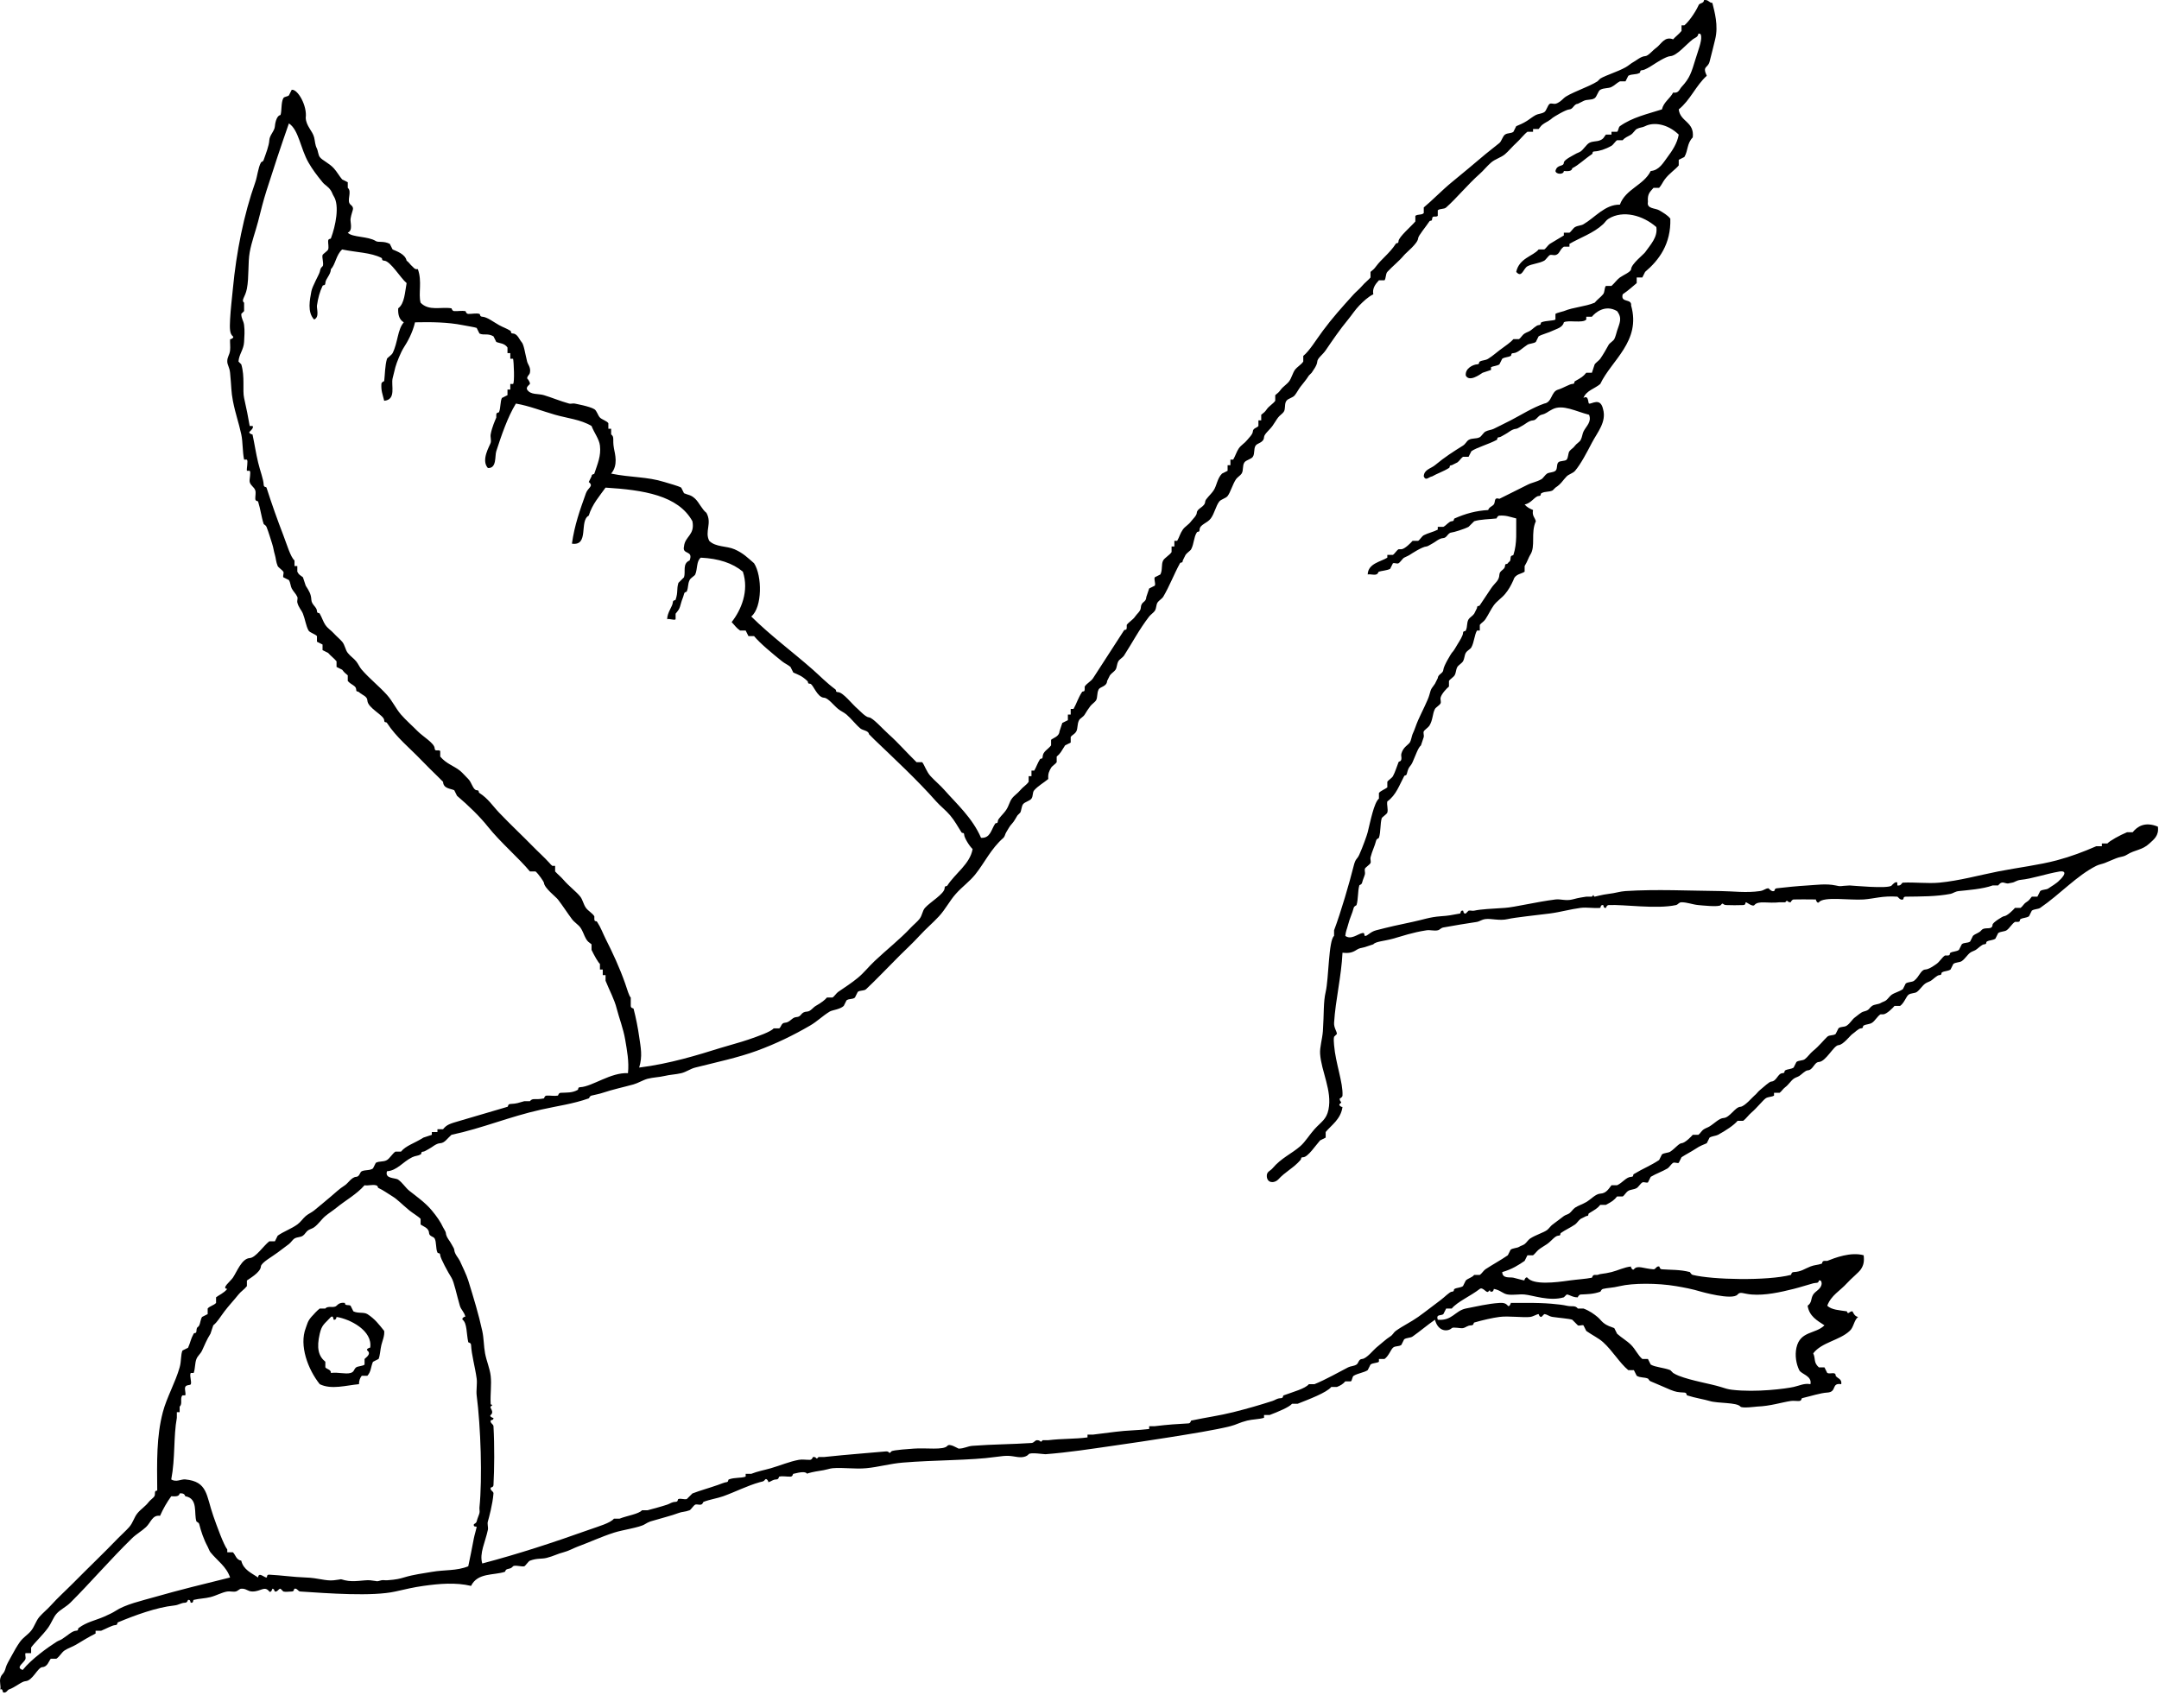<?xml version="1.0" encoding="UTF-8"?>
<svg width="134px" height="106px" viewBox="0 0 134 106" version="1.1" xmlns="http://www.w3.org/2000/svg" xmlns:xlink="http://www.w3.org/1999/xlink">
    <!-- Generator: Sketch 50.2 (55047) - http://www.bohemiancoding.com/sketch -->
    <title>Artboard</title>
    <desc>Created with Sketch.</desc>
    <defs></defs>
    <g id="Artboard" stroke="none" stroke-width="1" fill="none" fill-rule="evenodd">
        <path d="M11.15,92.703 C11.12,92.904 10.875,92.891 10.629,92.876 C10.36,93.246 10.128,93.651 9.932,94.093 C9.457,94.019 9.364,94.507 9.063,94.79 C8.791,95.045 8.46,95.224 8.194,95.485 C6.861,96.785 5.575,98.284 4.367,99.484 C4.094,99.755 3.727,99.915 3.498,100.181 C3.309,100.399 3.191,100.755 2.976,101.05 C2.632,101.521 2.157,101.953 1.932,102.267 L1.932,102.615 L1.585,102.615 C1.538,102.695 1.607,102.871 1.585,102.963 C1.522,103.216 0.917,103.503 1.41,103.658 C1.946,102.991 2.946,102.272 3.498,101.92 C3.621,101.841 3.731,101.817 3.845,101.745 C4.152,101.556 4.47,101.237 4.715,101.224 C4.917,101.213 4.791,101.123 4.888,101.05 C5.386,100.679 5.904,100.592 6.454,100.354 C6.744,100.229 7.02,100.092 7.15,100.006 C7.776,99.588 8.786,99.366 9.584,99.137 C11.058,98.713 12.695,98.31 14.28,97.92 C14.053,97.238 13.488,96.881 13.063,96.355 C12.989,96.263 12.942,96.102 12.889,96.006 C12.641,95.553 12.472,95.035 12.367,94.615 C12.335,94.485 12.207,94.481 12.193,94.441 C12.021,93.957 12.321,93.01 11.498,92.876 C11.459,92.74 11.352,92.674 11.15,92.703 Z M112.54,79.659 C112.155,79.763 111.745,79.901 111.323,80.006 C110.503,80.212 109.557,80.422 108.715,80.354 C108.204,80.314 108.011,80.15 107.845,80.354 C107.528,80.741 105.503,80.156 105.584,80.18 C105.011,80.007 104.519,79.918 104.019,79.833 C102.866,79.637 101.339,79.641 100.539,79.833 C100.048,79.951 99.792,79.933 99.496,80.006 C99.367,80.039 99.362,80.166 99.323,80.18 C98.88,80.337 98.52,80.333 98.105,80.354 C97.995,80.36 97.913,80.53 97.93,80.528 C97.628,80.549 97.382,80.344 97.236,80.354 L97.061,80.528 C96.183,80.794 95.128,80.399 94.627,80.354 C94.277,80.323 93.931,80.403 93.584,80.354 C93.267,80.31 93.141,80.083 92.714,80.006 C92.72,80.008 92.693,80.211 92.541,80.18 C92.393,80.151 92.568,79.98 92.366,80.18 C92.259,80.287 92.037,79.869 91.845,80.006 C91.268,80.454 90.45,80.803 90.105,81.224 L89.758,81.224 L89.583,81.571 C89.455,81.686 89.108,81.551 89.236,81.92 C90.129,82.001 90.304,81.365 90.975,81.224 C91.643,81.099 92.32,80.925 93.062,80.877 C93.332,80.858 93.47,80.909 93.584,81.05 C93.672,81.161 93.802,80.875 93.758,80.877 C94.08,80.87 94.493,80.88 94.801,80.877 C95.867,80.863 96.855,80.961 97.236,81.05 C97.577,81.13 97.751,81.003 97.93,81.224 L98.279,81.224 C98.672,81.372 98.944,81.577 99.148,81.746 C99.285,81.857 99.374,81.991 99.496,82.094 C99.778,82.326 99.958,82.336 100.192,82.441 L100.366,82.789 C100.655,83.049 100.971,83.22 101.236,83.484 C101.514,83.764 101.661,84.131 101.932,84.355 L102.28,84.355 L102.453,84.702 C102.735,84.87 103.283,84.893 103.67,85.05 L103.844,85.224 C103.95,85.292 104.088,85.357 104.192,85.398 C104.992,85.711 106.141,85.889 106.801,86.093 C107.078,86.179 107.219,86.234 107.497,86.267 C109.005,86.447 110.864,86.195 111.323,86.093 C111.691,86.011 111.98,85.848 112.366,85.92 C112.478,85.399 111.794,85.301 111.671,85.05 C111.48,84.662 111.393,84.133 111.497,83.659 C111.73,82.601 112.683,82.821 113.236,82.267 C112.782,81.967 112.291,81.704 112.192,81.05 C112.48,80.839 112.367,80.632 112.54,80.354 C112.672,80.142 113.062,80.004 113.062,79.659 C113.052,79.553 113.035,79.454 112.889,79.484 C112.866,79.682 112.72,79.609 112.54,79.659 Z M29.411,95.485 C29.443,95.309 29.589,94.813 29.585,94.79 C29.57,94.717 29.367,94.824 29.411,94.615 C29.415,94.595 29.554,94.562 29.585,94.441 C29.64,94.217 29.72,94.073 29.758,93.92 C29.785,93.813 29.747,93.681 29.758,93.572 C29.943,91.763 29.837,88.569 29.585,86.615 C29.546,86.32 29.628,85.883 29.585,85.572 C29.482,84.828 29.269,84.115 29.237,83.484 C29.228,83.335 29.07,83.343 29.063,83.312 C28.944,82.777 28.996,82.144 28.715,81.92 C28.621,81.845 28.871,81.676 28.888,81.746 C28.804,81.409 28.621,81.321 28.541,81.05 C28.345,80.39 28.187,79.575 28.02,79.311 C27.807,78.979 27.333,78.101 27.323,77.919 C27.313,77.73 27.188,77.829 27.15,77.745 C27.039,77.509 27.096,77.096 26.976,76.876 C26.903,76.746 26.639,76.753 26.628,76.528 C26.611,76.209 26.25,76.124 26.105,76.007 L26.105,75.659 C25.985,75.521 25.607,75.298 25.411,75.137 C24.938,74.748 24.675,74.457 24.367,74.268 C24.011,74.049 23.791,73.882 23.497,73.746 C23.408,73.704 23.501,73.616 23.324,73.572 C23.105,73.517 22.848,73.614 22.627,73.572 C22.114,74.151 21.48,74.482 20.888,74.963 C20.673,75.14 20.413,75.301 20.193,75.485 C19.941,75.696 19.782,75.972 19.497,76.181 C19.389,76.259 19.256,76.289 19.149,76.354 C18.983,76.457 18.935,76.612 18.802,76.702 C18.631,76.817 18.48,76.769 18.279,76.876 C18.187,76.926 18.031,77.153 17.931,77.224 C17.713,77.381 17.473,77.563 17.236,77.745 C16.929,77.983 16.206,78.374 16.192,78.615 C16.174,78.987 15.432,79.396 15.324,79.484 L15.324,79.833 C15.149,80.056 14.971,80.144 14.802,80.354 C14.508,80.722 14.185,81.064 13.933,81.398 C13.636,81.791 13.507,82.046 13.237,82.267 L13.063,82.789 C12.828,83.156 12.703,83.49 12.541,83.833 C12.439,84.05 12.281,84.142 12.193,84.355 C12.09,84.604 12.121,84.968 12.019,85.224 L11.845,85.224 C11.741,85.329 11.904,85.776 11.845,85.92 C11.811,86.003 11.558,85.943 11.498,86.093 C11.437,86.244 11.552,86.462 11.498,86.615 L11.324,86.615 C11.15,86.788 11.35,87.147 11.15,87.31 L11.15,87.659 L10.976,87.659 L10.976,88.007 C10.76,89.178 10.885,90.505 10.629,91.832 C10.936,92.028 11.233,91.808 11.498,91.832 C12.901,91.964 12.794,92.831 13.237,94.093 C13.465,94.745 13.884,95.901 14.106,96.18 L14.106,96.355 L14.454,96.355 C14.62,96.505 14.649,96.821 14.975,96.877 C15.106,97.441 15.605,97.639 16.02,97.92 C16.043,97.541 16.429,97.942 16.541,97.92 C16.612,97.905 16.515,97.735 16.715,97.745 C17.467,97.783 18.209,97.895 18.975,97.92 C19.753,97.945 20.208,98.147 20.715,98.093 C21.322,98.029 21.014,97.994 21.409,98.093 C21.961,98.231 22.621,98.056 22.975,98.093 C23.583,98.157 23.275,98.192 23.671,98.093 C23.777,98.067 23.91,98.102 24.019,98.093 C24.609,98.051 24.818,97.993 25.062,97.92 C25.699,97.727 26.257,97.668 26.802,97.571 C27.611,97.429 28.33,97.521 29.063,97.224 C29.179,96.671 29.297,96.104 29.411,95.485 Z M16.541,11.833 C16.336,12.479 16.19,13.076 16.02,13.746 C15.866,14.344 15.612,15.021 15.498,15.66 C15.381,16.306 15.46,17.218 15.324,17.92 C15.218,18.462 14.947,18.624 15.15,18.79 L15.15,19.312 L14.975,19.485 C14.981,19.808 15.111,19.878 15.15,20.181 C15.199,20.564 15.167,20.869 15.15,21.225 C15.126,21.704 14.833,21.99 14.802,22.442 L14.975,22.616 C15.209,23.386 15.042,24.233 15.15,24.703 C15.31,25.405 15.389,25.834 15.498,26.442 L15.671,26.442 C15.791,26.539 15.511,26.779 15.498,26.79 C15.379,26.885 15.677,26.992 15.671,26.963 C15.799,27.556 15.881,28.128 16.02,28.703 C16.155,29.27 16.346,29.718 16.367,30.094 C16.375,30.264 16.523,30.209 16.541,30.268 C16.872,31.298 17.214,32.262 17.585,33.224 C17.8,33.783 18.036,34.59 18.279,34.79 L18.279,35.137 L18.453,35.137 L18.453,35.485 C18.557,35.7 18.634,35.695 18.802,35.833 L18.975,36.355 C19.179,36.675 19.306,36.872 19.323,37.224 C19.34,37.545 19.657,37.67 19.672,37.92 C19.682,38.118 19.791,38 19.845,38.094 C19.986,38.335 20.058,38.593 20.193,38.79 C20.35,39.017 20.544,39.121 20.715,39.311 C20.877,39.492 21.087,39.659 21.236,39.833 C21.409,40.035 21.434,40.342 21.584,40.528 C21.766,40.756 21.94,40.846 22.106,41.05 C22.244,41.219 22.312,41.41 22.453,41.572 C22.979,42.17 23.544,42.606 24.019,43.137 C24.369,43.528 24.559,43.974 24.888,44.355 C25.19,44.704 25.603,45.064 25.933,45.399 C26.24,45.71 26.96,46.133 26.976,46.442 C26.989,46.689 27.184,46.502 27.323,46.616 L27.323,46.963 C27.699,47.412 28.177,47.541 28.541,47.834 C28.713,47.97 28.911,48.212 29.063,48.355 C29.274,48.556 29.36,49.039 29.585,49.051 C29.785,49.061 29.662,49.162 29.758,49.224 C30.31,49.581 30.567,50.013 30.976,50.441 C31.698,51.199 32.415,51.865 33.063,52.528 C33.41,52.885 33.771,53.202 34.107,53.572 C34.196,53.671 34.17,53.659 34.281,53.746 L34.454,53.746 L34.454,54.093 C34.623,54.279 34.804,54.416 34.975,54.616 C35.324,55.021 35.781,55.356 36.018,55.659 C36.168,55.849 36.21,56.135 36.367,56.354 C36.505,56.546 36.761,56.674 36.888,56.876 L36.888,57.05 C36.899,57.252 37.001,57.128 37.062,57.225 C37.303,57.596 37.418,57.939 37.584,58.268 C38.025,59.14 38.455,60.062 38.802,61.05 C38.934,61.43 39.043,61.833 39.149,61.92 L39.149,62.441 C39.157,62.6 39.312,62.572 39.323,62.615 C39.469,63.17 39.593,63.801 39.671,64.355 C39.768,65.038 39.889,65.541 39.671,66.267 C41.555,66.034 43.315,65.487 44.715,65.05 C45.282,64.873 45.89,64.722 46.453,64.529 C47.02,64.334 47.843,64.049 48.019,63.833 L48.367,63.833 C48.493,63.738 48.491,63.497 48.715,63.485 C49.034,63.468 49.159,63.15 49.411,63.137 C49.796,63.117 49.653,62.813 50.106,62.79 C50.308,62.779 50.466,62.533 50.628,62.441 C50.989,62.237 51.202,62.068 51.324,61.92 L51.672,61.92 C51.767,61.866 51.916,61.643 52.019,61.572 C52.449,61.277 52.84,61.028 53.236,60.703 C53.619,60.389 53.898,60.021 54.28,59.659 C55.019,58.958 55.846,58.316 56.541,57.571 C56.686,57.416 56.923,57.225 57.062,57.05 C57.253,56.812 57.24,56.545 57.41,56.354 C57.74,55.985 58.609,55.488 58.628,55.138 C58.639,54.937 58.74,55.059 58.802,54.963 C59.297,54.199 60.206,53.63 60.366,52.702 C60.146,52.501 59.854,51.995 59.845,51.833 C59.834,51.632 59.733,51.755 59.671,51.659 C59.418,51.264 59.266,50.963 58.974,50.615 C58.718,50.308 58.35,50.024 58.105,49.746 C56.94,48.421 55.414,47.007 54.28,45.92 L53.933,45.572 C53.92,45.358 53.541,45.332 53.41,45.225 C53.11,44.976 52.833,44.604 52.541,44.355 C52.376,44.214 52.184,44.143 52.019,44.007 C51.738,43.775 51.398,43.324 51.149,43.311 C50.703,43.288 50.469,42.451 50.28,42.442 C50.078,42.431 50.202,42.358 50.106,42.268 C49.759,41.94 49.543,41.884 49.237,41.746 L49.062,41.398 C48.895,41.259 48.708,41.185 48.54,41.05 C47.944,40.572 47.157,39.92 46.802,39.485 L46.453,39.485 L46.28,39.137 L45.932,39.137 C45.697,38.977 45.616,38.83 45.41,38.616 C45.99,37.88 46.509,36.69 46.106,35.485 C45.476,34.955 44.604,34.669 43.497,34.616 C43.216,34.819 43.298,35.33 43.15,35.659 C43.106,35.755 42.874,35.862 42.801,36.007 C42.678,36.255 42.734,36.454 42.627,36.703 C42.592,36.786 42.496,36.704 42.453,36.877 C42.398,37.1 42.318,37.245 42.28,37.398 C42.166,37.853 42.114,37.86 41.932,38.094 L41.932,38.441 C41.857,38.528 41.506,38.373 41.409,38.441 C41.406,38.021 41.745,37.642 41.758,37.398 C41.767,37.226 41.911,37.285 41.932,37.224 C42.098,36.728 41.981,36.595 42.106,36.181 L42.453,35.833 C42.569,35.495 42.336,34.98 42.801,34.79 C43.053,34.132 42.324,34.455 42.453,33.92 C42.511,33.282 43.143,33.218 42.975,32.355 C42.091,30.748 39.931,30.413 37.584,30.268 C37.199,30.81 36.758,31.296 36.541,32.007 C35.932,32.326 36.588,33.909 35.497,33.746 C35.658,32.593 35.995,31.658 36.367,30.615 C36.493,30.261 36.871,30.184 36.541,29.92 L36.714,29.571 C36.723,29.401 36.869,29.459 36.888,29.398 C37.091,28.783 37.312,28.3 37.236,27.66 C37.189,27.253 36.885,26.881 36.714,26.442 C36.049,26.04 35.197,25.96 34.454,25.746 C33.614,25.506 32.855,25.194 32.019,25.051 C31.499,25.899 31.107,27.07 30.802,28.007 C30.702,28.309 30.844,29.086 30.28,29.05 C29.837,28.558 30.398,27.673 30.454,27.485 C30.501,27.329 30.425,27.126 30.454,26.963 C30.532,26.515 30.744,26.063 30.802,25.92 L30.802,25.746 C30.811,25.566 30.947,25.645 30.976,25.572 C31.08,25.302 31.044,24.924 31.15,24.703 L31.498,24.529 L31.498,24.182 L31.672,24.182 L31.672,23.833 L31.845,23.833 C31.948,23.749 31.889,22.447 31.845,22.268 L31.672,22.268 L31.672,21.92 L31.498,21.92 L31.498,21.572 C31.315,21.297 31.006,21.316 30.802,21.225 L30.628,20.877 C30.255,20.665 30.052,20.836 29.758,20.703 L29.585,20.355 C29.439,20.303 29.03,20.244 28.715,20.181 C27.791,19.997 26.769,19.984 25.759,20.007 C25.6,20.681 25.28,21.236 25.062,21.572 C24.876,21.86 24.615,22.513 24.54,22.79 C24.47,23.06 24.404,23.319 24.367,23.486 C24.265,23.933 24.61,24.81 23.845,24.877 C23.735,24.426 23.649,24.263 23.671,23.833 C23.678,23.708 23.845,23.659 23.845,23.659 C23.894,23.257 23.892,22.68 24.019,22.268 C24.035,22.216 24.313,22.03 24.367,21.92 C24.702,21.244 24.666,20.465 25.062,20.007 C24.804,19.859 24.689,19.569 24.715,19.138 C25.113,18.84 25.126,18.157 25.237,17.573 C24.861,17.262 24.238,16.202 23.845,16.181 C23.651,16.171 23.76,16.053 23.671,16.007 C23.018,15.672 22.119,15.67 21.236,15.485 C20.858,15.821 20.817,16.434 20.54,16.703 C20.518,17.084 20.208,17.285 20.193,17.573 C20.183,17.763 20.058,17.662 20.019,17.747 C19.842,18.121 19.743,18.491 19.672,18.963 C19.643,19.154 19.845,19.683 19.497,19.834 C19.055,19.372 19.236,18.586 19.323,18.094 C19.383,17.76 19.801,17.053 19.845,16.877 C19.901,16.656 19.891,16.657 20.019,16.529 C20.119,16.429 19.97,15.974 20.019,15.834 C20.045,15.759 20.332,15.583 20.366,15.485 C20.417,15.353 20.359,15.107 20.366,14.963 C20.376,14.784 20.513,14.859 20.54,14.79 C20.825,14.034 21.088,12.768 20.715,12.181 C20.636,12.057 20.615,11.949 20.54,11.833 C20.367,11.565 20.175,11.503 20.019,11.312 C19.665,10.877 19.394,10.52 19.149,10.094 C18.643,9.213 18.544,8.061 17.931,7.66 C17.435,9.072 16.963,10.505 16.541,11.833 Z M105.062,2.442 C104.646,2.765 104.075,3.464 103.67,3.485 C103.391,3.5 102.713,3.952 102.626,4.007 C102.394,4.156 102.084,4.347 101.932,4.355 C101.737,4.365 101.847,4.482 101.758,4.529 C101.515,4.655 101.295,4.575 101.062,4.703 L100.888,5.05 L100.539,5.05 C100.326,5.161 100.225,5.295 100.018,5.399 C99.815,5.502 99.572,5.44 99.323,5.572 C99.187,5.645 99.111,6.003 98.974,6.094 C98.765,6.235 98.498,6.149 98.279,6.268 L97.93,6.442 C97.682,6.455 97.64,6.778 97.409,6.79 C97.171,6.802 96.398,7.281 96.366,7.312 C96.207,7.464 96.042,7.533 95.844,7.66 C95.649,7.783 95.636,7.837 95.496,8.007 L95.15,8.007 L95.15,8.181 L94.801,8.181 C94.605,8.323 94.335,8.672 94.106,8.877 C93.877,9.081 93.621,9.395 93.409,9.572 C93.153,9.789 92.803,9.865 92.541,10.094 C92.285,10.317 92.082,10.58 91.845,10.789 C91.106,11.442 90.405,12.302 89.758,12.877 C89.618,13.001 89.392,12.932 89.236,13.051 L89.236,13.399 C89.123,13.511 88.9,13.345 88.888,13.573 C88.877,13.774 88.777,13.65 88.714,13.746 C88.513,14.057 88.027,14.628 88.018,14.79 C88.001,15.11 87.283,15.672 87.149,15.834 C86.821,16.228 86.444,16.509 86.105,16.877 C85.998,16.994 86.026,17.283 85.931,17.399 L85.584,17.399 C85.363,17.636 85.16,17.912 85.236,18.268 C84.906,18.427 84.614,18.711 84.366,18.963 C84.105,19.231 83.91,19.544 83.671,19.834 C83.155,20.458 82.717,21.104 82.279,21.746 C82.094,22.019 81.769,22.232 81.758,22.442 C81.744,22.691 81.498,22.99 81.409,23.138 L81.236,23.312 C81.028,23.639 80.889,23.774 80.714,24.007 C80.58,24.186 80.501,24.356 80.366,24.529 C80.231,24.703 79.97,24.716 79.845,24.877 C79.699,25.065 79.808,25.382 79.671,25.572 C79.589,25.686 79.422,25.788 79.323,25.92 C79.189,26.099 79.104,26.264 78.974,26.442 C78.797,26.689 78.465,26.937 78.453,27.137 C78.435,27.488 78.035,27.497 77.931,27.66 C77.795,27.876 77.895,28.145 77.758,28.355 C77.665,28.498 77.334,28.556 77.236,28.703 C77.095,28.913 77.193,29.187 77.062,29.398 C76.998,29.503 76.788,29.634 76.714,29.746 C76.5,30.066 76.368,30.565 76.192,30.79 C76.079,30.936 75.783,30.987 75.67,31.137 C75.457,31.423 75.375,31.876 75.149,32.181 C74.923,32.487 74.47,32.548 74.453,32.877 C74.443,33.078 74.342,32.954 74.28,33.051 C74.089,33.347 74.114,33.743 73.931,34.094 C73.886,34.181 73.66,34.323 73.583,34.442 L73.41,34.79 C73.4,34.986 73.286,34.873 73.236,34.963 C72.862,35.643 72.588,36.383 72.193,37.05 C72.133,37.152 71.914,37.286 71.844,37.398 C71.745,37.559 71.785,37.748 71.672,37.92 C71.602,38.024 71.406,38.16 71.324,38.268 C70.698,39.08 70.272,39.907 69.758,40.703 C69.69,40.809 69.476,40.928 69.41,41.05 C69.306,41.243 69.333,41.417 69.237,41.572 C69.17,41.677 68.964,41.807 68.888,41.92 L68.715,42.268 C68.696,42.621 68.285,42.622 68.193,42.789 C68.059,43.034 68.142,43.295 68.019,43.486 C67.952,43.587 67.761,43.712 67.671,43.833 C67.539,44.008 67.433,44.17 67.323,44.355 C67.233,44.505 67.038,44.587 66.975,44.703 C66.848,44.934 66.903,45.219 66.801,45.399 C66.696,45.584 66.558,45.602 66.454,45.746 L66.454,46.094 L66.106,46.268 C65.866,46.642 65.822,46.769 65.584,46.963 L65.584,47.312 C65.526,47.412 65.303,47.546 65.236,47.659 C65.12,47.858 65.035,48.018 65.062,48.355 C64.785,48.585 64.428,48.784 64.192,49.051 C64.065,49.194 64.136,49.404 64.019,49.572 C63.916,49.717 63.607,49.774 63.496,49.92 C63.4,50.05 63.393,50.324 63.323,50.441 L63.149,50.615 C63.032,50.799 62.948,50.984 62.802,51.137 C62.649,51.296 62.579,51.462 62.453,51.659 C62.375,51.783 62.377,51.906 62.28,52.006 C61.513,52.67 61.104,53.563 60.54,54.267 C60.168,54.735 59.746,55.011 59.324,55.485 C58.948,55.905 58.679,56.444 58.28,56.876 C57.886,57.303 57.495,57.621 57.062,58.093 C56.666,58.527 56.229,58.927 55.844,59.311 C55.154,60.002 54.314,60.881 53.758,61.398 C53.624,61.524 53.386,61.452 53.236,61.572 L53.063,61.92 C52.926,62.047 52.697,61.975 52.541,62.094 L52.367,62.441 C52.13,62.662 51.653,62.694 51.498,62.79 C51.029,63.078 50.728,63.399 50.28,63.659 C49.255,64.255 48.172,64.786 46.975,65.224 C45.822,65.647 44.471,65.934 43.15,66.267 C42.846,66.343 42.584,66.545 42.28,66.616 C41.906,66.703 41.594,66.703 41.235,66.79 C40.919,66.867 40.541,66.872 40.192,66.963 C39.92,67.035 39.595,67.236 39.323,67.311 C38.671,67.491 38.062,67.617 37.41,67.833 C37.164,67.915 37.053,67.922 36.714,68.007 C36.586,68.039 36.579,68.167 36.541,68.18 C35.557,68.526 34.627,68.644 33.585,68.877 C31.596,69.32 29.952,70.031 28.02,70.442 C27.762,70.667 27.601,70.949 27.323,70.963 C27.053,70.977 26.806,71.229 26.628,71.312 C26.532,71.355 26.361,71.481 26.28,71.485 C26.083,71.495 26.198,71.608 26.105,71.659 C25.924,71.76 25.796,71.731 25.584,71.833 C25.01,72.108 24.648,72.665 24.019,72.703 C23.863,73.186 24.539,73.096 24.715,73.225 C25,73.429 25.167,73.728 25.411,73.92 C25.874,74.284 26.407,74.662 26.802,75.137 C27.113,75.512 27.341,75.841 27.498,76.181 C27.542,76.276 27.667,76.448 27.671,76.528 C27.686,76.799 27.937,77.045 28.02,77.224 C28.063,77.32 28.19,77.491 28.193,77.572 C28.208,77.843 28.458,78.089 28.541,78.267 C28.701,78.614 28.962,79.156 29.063,79.484 C29.396,80.563 29.708,81.58 29.932,82.615 C30.036,83.097 30.021,83.555 30.106,84.006 C30.199,84.498 30.399,84.933 30.454,85.398 C30.518,85.949 30.422,86.528 30.454,87.136 C30.46,87.26 30.682,87.128 30.454,87.31 C30.369,87.379 30.705,87.631 30.454,87.833 C30.342,87.922 30.629,88.048 30.628,88.007 C30.636,88.182 30.468,88.128 30.454,88.18 C30.412,88.339 30.62,88.4 30.628,88.528 C30.697,89.732 30.682,91.22 30.628,92.181 C30.619,92.338 30.465,92.311 30.454,92.355 C30.409,92.521 30.638,92.568 30.628,92.703 C30.582,93.351 30.338,94.246 30.28,94.441 C30.232,94.6 30.314,94.8 30.28,94.963 C30.119,95.731 29.74,96.422 29.932,97.05 C32.172,96.461 34.369,95.738 36.541,94.963 C37.157,94.743 37.88,94.545 38.105,94.268 L38.454,94.268 C38.914,94.084 39.656,93.978 39.845,93.746 L40.192,93.746 C40.574,93.642 41.002,93.532 41.409,93.398 C41.622,93.328 41.66,93.238 41.932,93.224 C42.111,93.214 42.037,93.076 42.106,93.05 C42.26,92.994 42.471,93.097 42.627,93.05 L42.975,92.703 C43.479,92.511 44.006,92.369 44.541,92.181 C44.685,92.129 44.989,92.01 45.062,92.006 C45.241,91.997 45.167,91.859 45.237,91.832 C45.596,91.698 45.966,91.764 46.28,91.659 L46.28,91.485 L46.628,91.485 C47.016,91.329 47.435,91.255 47.845,91.137 C48.438,90.966 48.983,90.727 49.584,90.615 C49.804,90.574 50.056,90.627 50.28,90.615 C50.406,90.608 50.452,90.441 50.454,90.441 C50.727,90.406 50.616,90.668 50.802,90.441 L51.149,90.441 C52.721,90.274 53.908,90.194 54.975,90.094 C55.247,90.068 55.141,90.315 55.323,90.094 C55.399,90.001 56.567,89.932 56.714,89.92 C57.466,89.86 58.565,90.034 58.802,89.746 C58.943,89.573 59.466,89.92 59.497,89.92 C59.856,89.917 60.039,89.77 60.366,89.746 C61.626,89.65 62.804,89.653 64.019,89.571 C64.186,89.56 64.232,89.397 64.367,89.397 C64.633,89.397 64.544,89.606 64.714,89.397 L65.062,89.397 C65.944,89.292 66.722,89.33 67.497,89.224 L67.497,89.05 L67.845,89.05 C68.52,88.969 68.759,88.939 69.237,88.876 C69.954,88.782 70.607,88.79 71.324,88.702 L71.324,88.528 L71.672,88.528 C72.524,88.426 73.077,88.39 73.759,88.354 C73.906,88.347 73.902,88.187 73.931,88.18 C74.917,87.971 75.675,87.876 76.54,87.659 C77.511,87.415 78.178,87.217 78.974,86.963 C79.188,86.896 79.224,86.803 79.497,86.789 C79.675,86.78 79.602,86.641 79.671,86.615 C80.261,86.396 81.005,86.201 81.236,85.92 L81.584,85.92 C82.265,85.647 83.176,85.13 83.671,84.876 C83.835,84.792 84.018,84.81 84.193,84.702 C84.323,84.621 84.315,84.366 84.54,84.355 C84.817,84.339 85.264,83.774 85.41,83.659 C85.736,83.399 86.026,83.119 86.279,82.963 C86.453,82.856 86.489,82.716 86.627,82.615 C87.065,82.298 87.553,82.075 88.018,81.746 C88.474,81.423 88.954,81.038 89.41,80.702 C89.652,80.524 89.971,80.188 90.105,80.18 C90.302,80.17 90.188,80.057 90.28,80.006 C90.435,79.92 90.64,79.942 90.801,79.833 L90.975,79.484 C91.137,79.333 91.353,79.312 91.497,79.137 L91.845,79.137 C91.941,79.084 92.088,78.859 92.192,78.789 C92.64,78.493 93.115,78.241 93.584,77.919 L93.758,77.572 C93.893,77.47 94.158,77.474 94.279,77.398 C94.406,77.318 94.514,77.307 94.627,77.224 C94.739,77.142 94.851,76.956 94.974,76.876 C95.339,76.644 95.803,76.512 96.018,76.354 C96.13,76.273 96.246,76.091 96.366,76.007 C96.599,75.843 96.822,75.659 97.061,75.485 C97.176,75.402 97.303,75.39 97.409,75.311 C97.521,75.23 97.635,75.045 97.758,74.963 C97.958,74.831 98.212,74.757 98.453,74.616 C98.756,74.437 99.031,74.109 99.323,74.093 C99.706,74.073 99.848,73.78 100.018,73.572 L100.366,73.572 C100.717,73.41 100.925,73.066 101.236,73.05 C101.435,73.04 101.316,72.934 101.409,72.876 C102.022,72.508 102.419,72.373 102.975,72.006 L103.149,71.659 C103.288,71.554 103.545,71.568 103.67,71.485 C103.959,71.295 104.201,70.971 104.366,70.963 C104.582,70.952 104.976,70.545 105.062,70.442 L105.41,70.442 C105.535,70.355 105.6,70.191 105.758,70.094 C105.882,70.016 105.99,69.991 106.105,69.92 C106.415,69.73 106.697,69.413 106.975,69.398 C107.361,69.378 107.686,68.719 108.019,68.702 C108.279,68.689 108.793,68.08 108.888,68.007 C109.034,67.895 109.097,67.769 109.237,67.659 C109.462,67.477 109.81,67.144 109.931,67.137 C110.275,67.119 110.334,66.63 110.628,66.616 C110.824,66.605 110.709,66.493 110.802,66.441 C110.964,66.351 111.149,66.378 111.323,66.267 L111.497,65.92 C111.648,65.807 111.884,65.848 112.018,65.746 C112.223,65.589 112.329,65.395 112.54,65.224 C112.908,64.927 113.192,64.558 113.41,64.355 C113.547,64.226 113.775,64.299 113.931,64.181 L114.105,63.833 C114.244,63.702 114.462,63.777 114.627,63.659 C114.866,63.488 114.945,63.278 115.148,63.137 C115.301,63.032 115.498,62.833 115.67,62.79 C116.052,62.694 115.963,62.613 116.192,62.441 C116.328,62.34 116.592,62.344 116.713,62.268 C116.84,62.188 116.948,62.177 117.061,62.094 C117.173,62.012 117.287,61.828 117.409,61.746 C117.608,61.611 117.877,61.558 118.105,61.398 L118.279,61.05 C118.429,60.938 118.667,60.978 118.801,60.877 C119.129,60.628 119.212,60.196 119.496,60.181 C119.732,60.169 120.064,59.921 120.192,59.833 C120.378,59.705 120.532,59.43 120.714,59.311 L120.887,59.311 C121.085,59.3 120.97,59.189 121.062,59.137 C121.213,59.053 121.428,59.073 121.583,58.963 L121.758,58.616 C121.895,58.487 122.123,58.56 122.28,58.441 L122.452,58.093 C122.615,57.942 122.832,57.92 122.974,57.746 C123.185,57.489 123.65,57.783 123.67,57.398 C123.677,57.259 124.301,56.88 124.366,56.876 C124.581,56.865 124.976,56.459 125.061,56.354 L125.41,56.354 C125.535,56.267 125.6,56.106 125.758,56.007 C125.953,55.883 125.965,55.83 126.105,55.659 L126.453,55.659 L126.627,55.311 C126.779,55.197 127.014,55.242 127.149,55.138 C127.25,55.058 127.671,54.831 127.845,54.616 C127.787,54.686 128.511,54.019 127.845,54.093 C126.924,54.253 126.166,54.537 125.41,54.616 C125.165,54.641 125.046,54.764 124.888,54.789 C124.541,54.844 124.702,54.874 124.366,54.789 C124.186,54.744 124.084,54.882 124.018,54.963 L123.67,54.963 C123.082,55.185 122.064,55.26 121.583,55.311 C121.333,55.337 121.226,55.453 121.062,55.485 C120.173,55.655 119.24,55.647 118.279,55.659 C118.095,55.661 118.177,55.805 118.105,55.833 C117.929,55.9 117.8,55.662 117.758,55.659 C116.84,55.595 116.329,55.785 115.67,55.833 C114.812,55.895 113.19,55.628 112.889,56.007 C112.8,56.117 112.669,55.832 112.714,55.833 C112.26,55.827 111.509,55.823 111.323,55.833 C111.215,55.838 111.127,56.008 111.149,56.007 C110.879,56.023 110.979,55.79 110.802,56.007 L110.453,56.007 C109.729,56.094 109.133,55.881 108.888,56.181 C108.784,56.309 108.402,56 108.366,56.007 C108.305,56.02 108.375,56.173 108.193,56.181 C107.828,56.196 107.471,56.191 107.15,56.181 C106.884,56.172 106.967,55.978 106.801,56.181 C106.685,56.322 105.543,56.191 105.41,56.181 C105.068,56.153 104.712,56.004 104.366,56.007 C104.19,56.008 104.162,56.149 104.019,56.181 C102.804,56.445 100.771,56.131 99.845,56.181 C99.708,56.188 99.687,56.352 99.671,56.354 C99.496,56.384 99.538,56.189 99.496,56.181 C99.335,56.149 99.344,56.353 99.323,56.354 C98.922,56.395 98.504,56.304 98.105,56.354 C97.464,56.436 96.863,56.616 96.192,56.703 C95.301,56.817 94.028,56.946 93.584,57.05 C93.059,57.173 92.568,57.001 92.192,57.05 C91.954,57.082 91.825,57.2 91.671,57.225 C90.989,57.332 90.252,57.444 89.583,57.571 C89.413,57.605 89.38,57.712 89.236,57.746 C89.017,57.797 88.762,57.712 88.54,57.746 C87.649,57.882 87.038,58.105 86.453,58.268 C85.924,58.415 85.381,58.437 85.236,58.616 L84.715,58.789 C84.467,58.851 84.361,58.851 84.193,58.963 C83.93,59.137 83.702,59.181 83.323,59.137 C83.251,60.634 82.889,62.059 82.801,63.485 C82.782,63.799 82.977,64.019 82.975,64.181 L82.801,64.355 C82.763,64.482 82.791,64.744 82.801,64.876 C82.892,65.998 83.365,67.196 83.323,68.007 C83.317,68.114 83.148,68.203 83.15,68.18 C83.134,68.449 83.367,68.354 83.15,68.528 C83.047,68.61 83.316,68.76 83.323,68.702 C83.226,69.475 82.629,69.84 82.279,70.268 L82.279,70.615 L81.932,70.789 C81.648,71.107 81.184,71.817 80.888,71.833 C80.691,71.843 80.803,71.903 80.714,72.006 C80.274,72.514 79.788,72.715 79.323,73.225 C79.092,73.449 78.676,73.453 78.627,73.05 C78.591,72.721 78.841,72.689 78.974,72.528 C79.518,71.877 80.173,71.615 80.714,71.138 C81.018,70.869 81.277,70.433 81.584,70.094 C82.005,69.628 82.326,69.494 82.453,68.877 C82.695,67.706 82.003,66.505 81.932,65.398 C81.907,65.013 82.074,64.47 82.106,64.007 C82.181,62.899 82.128,62.215 82.279,61.572 C82.474,60.749 82.453,58.378 82.801,58.093 L82.801,57.746 C83.229,56.611 83.761,54.774 84.018,53.746 C84.14,53.258 84.222,53.371 84.366,53.05 C84.573,52.592 84.84,51.852 84.887,51.659 C85.055,50.989 85.277,49.824 85.584,49.572 L85.584,49.224 C85.676,49.092 85.975,48.983 86.105,48.877 L86.105,48.528 C86.161,48.43 86.391,48.294 86.453,48.181 C86.597,47.918 86.675,47.626 86.801,47.312 C86.832,47.234 86.933,47.304 86.975,47.137 C87.003,47.028 86.945,46.898 86.975,46.79 C87.088,46.378 87.366,46.269 87.496,46.094 C87.581,45.982 87.625,45.669 87.671,45.572 C87.824,45.25 87.87,45.038 88.018,44.703 C88.241,44.2 88.637,43.444 88.714,43.137 C88.83,42.672 88.882,42.721 89.062,42.442 L89.236,42.094 C89.25,41.844 89.573,41.804 89.583,41.572 C89.597,41.334 90.075,40.561 90.105,40.528 C90.259,40.37 90.327,40.204 90.454,40.007 C90.601,39.773 90.792,39.464 90.801,39.311 C90.811,39.12 90.934,39.222 90.975,39.137 C91.095,38.892 91.016,38.671 91.148,38.441 C91.208,38.34 91.411,38.226 91.497,38.094 L91.671,37.746 C91.681,37.545 91.778,37.67 91.845,37.572 C92.061,37.256 92.308,36.876 92.541,36.529 C92.799,36.143 93.04,36.074 93.062,35.659 C93.075,35.409 93.397,35.368 93.409,35.137 C93.42,34.936 93.518,35.061 93.584,34.963 C93.687,34.809 93.742,34.908 93.758,34.616 C93.766,34.445 93.912,34.501 93.932,34.442 C94.176,33.689 94.089,32.967 94.106,32.181 C93.654,32.07 93.492,31.984 93.062,32.007 C92.937,32.014 92.887,32.181 92.887,32.181 C92.452,32.233 91.876,32.232 91.497,32.355 L91.148,32.702 C90.85,32.856 90.211,33.045 90.105,33.051 C89.856,33.064 89.814,33.386 89.583,33.399 C89.313,33.412 89.067,33.664 88.888,33.746 C88.793,33.79 88.621,33.916 88.54,33.92 C88.261,33.935 87.583,34.386 87.496,34.442 C87.377,34.518 87.263,34.553 87.149,34.616 C87.051,34.67 86.912,34.899 86.801,34.963 C86.715,35.015 86.546,34.921 86.453,34.963 L86.279,35.312 C86.079,35.413 85.723,35.435 85.584,35.485 C85.529,35.505 85.55,35.617 85.41,35.659 C85.251,35.708 85.05,35.621 84.887,35.659 C84.909,34.971 85.703,34.87 86.105,34.616 L86.105,34.442 L86.453,34.442 C86.552,34.386 86.688,34.157 86.801,34.094 L86.975,34.094 C87.191,34.083 87.586,33.676 87.671,33.572 L88.018,33.572 C88.118,33.517 88.251,33.285 88.367,33.224 C88.617,33.091 88.969,33.018 89.236,32.877 L89.236,32.702 L89.583,32.702 C89.756,32.624 89.93,32.364 90.105,32.355 C90.293,32.345 90.2,32.215 90.28,32.181 C90.969,31.88 91.601,31.703 92.366,31.659 C92.42,31.471 92.604,31.445 92.714,31.312 C92.826,31.174 92.696,30.841 93.062,30.963 C93.624,30.678 94.204,30.399 94.801,30.094 C95.092,29.945 95.337,29.932 95.67,29.746 C95.769,29.691 95.909,29.465 96.018,29.398 C96.157,29.313 96.406,29.335 96.54,29.224 C96.677,29.113 96.595,28.837 96.714,28.703 C96.815,28.587 97.139,28.64 97.236,28.529 C97.342,28.407 97.32,28.126 97.409,28.007 C97.506,27.88 97.653,27.812 97.758,27.66 C97.832,27.551 98.038,27.438 98.105,27.311 C98.2,27.136 98.211,26.93 98.279,26.79 C98.447,26.446 98.802,26.199 98.627,25.746 C97.804,25.538 96.998,25.083 96.366,25.399 C96.006,25.578 96.008,25.662 95.67,25.746 C95.448,25.802 95.362,26.083 95.15,26.094 C94.879,26.108 94.631,26.36 94.453,26.442 C94.357,26.486 94.186,26.612 94.106,26.616 C93.834,26.63 93.588,26.881 93.409,26.963 C93.314,27.007 93.142,27.133 93.062,27.137 C92.866,27.148 92.978,27.264 92.887,27.311 C92.371,27.584 91.667,27.772 91.323,28.007 L91.148,28.355 L90.801,28.355 C90.698,28.418 90.565,28.628 90.454,28.703 L90.105,28.877 C89.906,28.887 90.027,28.991 89.931,29.05 C89.579,29.271 89.199,29.391 88.888,29.571 C88.683,29.597 88.494,29.882 88.367,29.571 C88.379,29.146 88.812,29.085 89.062,28.877 C89.69,28.355 90.219,28.024 90.801,27.66 C90.959,27.56 91.022,27.392 91.148,27.311 C91.367,27.173 91.622,27.26 91.845,27.137 C91.944,27.083 92.079,26.851 92.192,26.79 C92.371,26.694 92.571,26.689 92.714,26.616 C93.06,26.44 93.413,26.273 93.758,26.094 C94.412,25.756 95.114,25.305 95.844,25.051 C96.346,24.973 96.256,24.303 96.714,24.182 C97.024,24.087 97.415,23.842 97.584,23.833 C97.781,23.823 97.665,23.711 97.758,23.659 C98.148,23.441 98.262,23.371 98.453,23.138 L98.802,23.138 L98.974,22.616 C99.04,22.513 99.247,22.378 99.323,22.268 C99.519,21.985 99.71,21.643 99.845,21.399 C99.898,21.3 100.131,21.164 100.192,21.051 C100.268,20.908 100.333,20.634 100.366,20.529 C100.513,20.062 100.71,19.768 100.366,19.312 C99.622,18.874 99.003,19.413 98.802,19.659 L98.453,19.659 L98.453,19.834 C98.248,20.083 97.305,19.848 97.061,20.007 C96.995,20.338 96.573,20.423 96.366,20.529 C96.135,20.648 95.701,20.756 95.496,20.877 L95.323,21.225 C95.188,21.326 94.923,21.322 94.801,21.399 C94.509,21.583 94.215,21.905 93.932,21.92 C93.734,21.93 93.849,22.043 93.758,22.094 C93.595,22.185 93.409,22.157 93.236,22.268 L93.062,22.616 C92.936,22.71 92.652,22.728 92.541,22.79 L92.541,22.964 L92.019,23.138 C91.825,23.267 91.189,23.724 90.975,23.312 C90.924,22.849 91.454,22.627 91.671,22.616 C91.867,22.606 91.753,22.493 91.845,22.442 C92.008,22.351 92.191,22.378 92.366,22.268 C92.676,22.074 92.858,21.895 93.062,21.746 C93.454,21.461 93.788,21.225 93.932,21.051 L94.279,21.051 C94.405,20.963 94.471,20.801 94.627,20.703 C94.751,20.625 94.859,20.6 94.974,20.529 C95.112,20.444 95.348,20.189 95.496,20.181 C95.683,20.171 95.592,20.042 95.67,20.007 C95.93,19.894 96.457,19.916 96.54,19.834 L96.54,19.485 C96.637,19.412 96.982,19.344 97.061,19.312 C97.683,19.057 98.344,19.048 98.974,18.79 C99.141,18.588 99.355,18.441 99.496,18.268 C99.612,18.128 99.565,17.875 99.671,17.747 L100.018,17.747 C100.232,17.555 100.358,17.355 100.539,17.225 C100.756,17.07 101.226,16.883 101.236,16.703 C101.253,16.385 102.014,15.79 102.105,15.66 C102.431,15.195 102.901,14.723 102.801,14.094 C101.964,13.36 100.737,13.029 99.845,13.573 C99.678,13.673 99.631,13.795 99.496,13.92 C98.908,14.471 98.047,14.764 97.409,15.138 L97.409,15.312 L97.061,15.312 C96.776,15.51 96.82,15.763 96.54,15.834 C96.438,15.859 96.288,15.792 96.192,15.834 C96.109,15.869 95.942,16.128 95.844,16.181 C95.515,16.359 95.083,16.374 94.801,16.529 C94.543,16.67 94.457,17.285 94.106,16.877 C94.287,16.022 95.158,15.899 95.496,15.485 L95.844,15.485 C95.942,15.432 96.084,15.206 96.192,15.138 C96.455,14.973 96.804,14.775 97.061,14.616 L97.061,14.442 L97.409,14.442 C97.509,14.387 97.644,14.155 97.758,14.094 C97.946,13.993 98.128,14.008 98.279,13.92 C98.995,13.505 99.617,12.685 100.539,12.703 C100.897,11.726 102.011,11.507 102.453,10.616 C102.989,10.57 103.239,10.088 103.497,9.746 C103.773,9.379 104.102,8.896 104.192,8.355 C103.478,7.666 102.616,7.571 102.105,7.833 C101.93,7.924 101.779,7.901 101.583,8.007 C101.487,8.06 101.343,8.288 101.236,8.355 C101.037,8.479 100.857,8.527 100.714,8.703 L100.366,8.703 C100.267,8.758 100.13,8.987 100.018,9.05 C99.639,9.268 99.255,9.384 98.974,9.399 C98.774,9.409 98.897,9.508 98.802,9.572 C98.339,9.879 97.986,10.242 97.584,10.442 C97.554,10.645 97.309,10.631 97.061,10.616 C97.059,10.844 96.578,10.837 96.54,10.616 C96.644,10.169 97.047,10.383 97.061,10.094 C97.072,9.91 97.655,9.638 97.758,9.572 C97.883,9.493 97.99,9.477 98.105,9.399 C98.274,9.284 98.464,8.972 98.627,8.877 C98.855,8.744 99.085,8.806 99.323,8.703 C99.541,8.608 99.535,8.521 99.671,8.355 L100.018,8.355 L100.018,8.181 L100.366,8.181 C100.451,8.118 100.449,7.899 100.539,7.833 C101.308,7.283 102.251,7.078 103.149,6.79 C103.263,6.324 103.646,6.128 103.844,5.747 C104.194,5.802 104.224,5.551 104.366,5.399 C104.888,4.839 104.98,4.492 105.236,3.659 C105.391,3.152 105.619,2.582 105.584,2.268 C105.574,2.162 105.558,2.062 105.41,2.094 C105.388,2.31 105.196,2.338 105.062,2.442 Z M106.279,0.181 C106.413,0.721 106.667,1.589 106.453,2.442 C106.414,2.601 106.216,3.42 106.105,3.833 C105.997,4.24 105.639,4.086 105.932,4.703 C105.26,5.305 104.903,6.226 104.192,6.79 C104.281,7.571 105.176,7.545 105.062,8.528 C104.688,8.916 104.785,9.332 104.541,9.746 L104.192,9.92 L104.192,10.268 C103.979,10.532 103.607,10.755 103.323,11.138 C103.199,11.303 103.115,11.509 102.975,11.659 L102.626,11.659 C102.434,11.896 102.234,12.004 102.28,12.529 C102.186,12.97 102.738,12.913 102.975,13.051 C103.225,13.197 103.514,13.365 103.67,13.573 C103.717,15.147 102.967,16.148 102.105,16.877 L101.932,17.225 L101.583,17.225 L101.583,17.573 C101.332,17.778 101.104,18.002 100.714,18.268 C100.561,18.827 101.287,18.506 101.236,18.963 C101.87,21.18 100.012,22.366 99.323,23.833 C98.982,24.13 98.453,24.239 98.279,24.703 C98.621,24.495 98.548,25.025 98.627,25.051 C98.783,25.1 99.33,24.635 99.496,25.399 C99.722,26.196 99.139,26.836 98.802,27.485 C98.491,28.082 98.115,28.804 97.758,29.224 C97.627,29.378 97.379,29.43 97.236,29.571 C97.003,29.806 96.901,30.038 96.54,30.268 L96.366,30.441 C96.129,30.558 95.907,30.485 95.67,30.615 C95.579,30.666 95.693,30.779 95.496,30.79 C95.262,30.802 95.029,31.253 94.627,31.312 C94.754,31.474 94.944,31.575 95.15,31.659 C95.074,32.023 95.269,32.12 95.323,32.355 C94.99,33.086 95.327,33.913 94.974,34.442 C94.883,34.58 94.797,34.863 94.627,35.137 L94.627,35.485 C94.458,35.625 94.036,35.618 93.932,36.007 C93.776,36.355 93.632,36.609 93.409,36.877 C93.205,37.123 92.901,37.316 92.714,37.572 C92.534,37.82 92.387,38.145 92.192,38.441 C92.094,38.591 91.929,38.668 91.845,38.79 L91.845,39.137 L91.671,39.137 C91.508,39.419 91.499,39.857 91.323,40.181 C91.259,40.3 91.065,40.373 90.975,40.528 C90.889,40.676 90.903,40.868 90.801,41.05 C90.739,41.161 90.506,41.301 90.454,41.398 C90.345,41.597 90.382,41.745 90.28,41.92 C90.215,42.03 89.986,42.169 89.931,42.268 L89.931,42.615 C89.788,42.734 89.473,43.056 89.41,43.311 C89.386,43.41 89.455,43.567 89.41,43.659 C89.354,43.774 89.115,43.909 89.062,44.007 C88.901,44.306 88.942,44.682 88.714,45.05 C88.653,45.149 88.407,45.312 88.367,45.399 C88.324,45.49 88.392,45.646 88.367,45.746 L88.193,46.268 C88.011,46.417 87.868,46.874 87.671,47.312 C87.526,47.63 87.445,47.52 87.323,48.007 C87.276,48.196 87.205,48.079 87.149,48.181 C86.863,48.707 86.656,49.355 86.105,49.746 C86.056,49.963 86.17,50.23 86.105,50.441 C86.078,50.532 85.777,50.726 85.758,50.789 C85.656,51.138 85.704,51.637 85.584,52.006 C85.573,52.038 85.44,52.058 85.41,52.181 C85.321,52.539 85.165,52.812 85.062,53.224 C85.037,53.327 85.103,53.476 85.062,53.572 C85.023,53.664 84.738,53.849 84.715,53.92 C84.679,54.024 84.741,54.16 84.715,54.267 C84.676,54.421 84.597,54.566 84.54,54.789 C84.506,54.927 84.378,54.921 84.366,54.963 C84.264,55.337 84.306,55.819 84.193,56.181 C84.184,56.208 84.049,56.235 84.018,56.354 C83.929,56.713 83.774,56.985 83.671,57.398 C83.598,57.687 83.529,57.783 83.497,58.093 C83.85,58.353 84.251,57.988 84.54,57.92 C84.748,57.871 84.642,58.08 84.715,58.093 C84.865,58.124 85.025,57.846 85.41,57.746 C86.157,57.552 86.884,57.385 87.671,57.225 C88.327,57.089 88.721,56.926 89.41,56.876 C89.946,56.838 90.027,56.811 90.627,56.703 C90.666,56.696 90.628,56.494 90.801,56.528 C90.843,56.537 90.8,56.735 90.975,56.703 L91.148,56.528 C91.259,56.501 91.387,56.554 91.497,56.528 C91.921,56.433 92.583,56.409 93.409,56.354 C93.996,56.316 95.336,55.985 96.54,55.833 C96.861,55.792 97.175,55.935 97.584,55.833 C97.775,55.785 97.936,55.733 98.453,55.659 L98.802,55.659 C98.98,55.441 98.847,55.634 98.974,55.659 C98.99,55.662 99.445,55.531 99.845,55.485 C100.265,55.438 100.536,55.334 100.888,55.311 C102.806,55.189 104.778,55.29 106.801,55.311 C107.556,55.319 108.372,55.438 109.237,55.311 C109.495,55.274 109.548,55.152 109.758,55.138 C109.776,55.135 109.945,55.372 110.106,55.311 C110.171,55.286 110.11,55.157 110.28,55.138 C110.814,55.075 111.579,54.998 112.192,54.963 C112.696,54.936 113.345,54.836 113.931,54.963 C114.319,55.048 114.127,54.992 114.8,54.963 C114.886,54.96 117.22,55.194 117.409,54.963 C117.42,54.95 117.659,54.67 117.758,54.789 L117.758,54.963 C118.014,55.004 118.016,54.794 118.105,54.789 C118.83,54.75 119.643,54.857 120.365,54.789 C121.591,54.675 122.852,54.323 124.018,54.093 C125.311,53.84 126.538,53.701 127.671,53.399 C128.55,53.163 129.304,52.876 130.106,52.528 L130.454,52.528 L130.454,52.355 L130.801,52.355 C130.927,52.201 131.585,51.833 132.018,51.659 L132.366,51.659 C132.651,51.311 133.114,50.978 133.931,51.312 C134.011,51.882 133.662,52.118 133.409,52.355 C132.955,52.782 132.505,52.74 132.018,53.05 C131.848,53.159 131.745,53.162 131.497,53.224 C131.34,53.264 130.987,53.429 130.628,53.572 C130.495,53.625 130.276,53.66 130.106,53.746 C128.893,54.355 127.865,55.505 126.627,56.354 C126.498,56.443 126.248,56.421 126.105,56.528 L125.932,56.876 C125.759,56.987 125.572,56.961 125.41,57.05 C125.318,57.102 125.432,57.213 125.236,57.225 L125.061,57.225 C124.866,57.346 124.725,57.622 124.54,57.746 C124.413,57.831 124.159,57.815 124.018,57.92 L123.845,58.268 C123.672,58.378 123.486,58.351 123.323,58.441 C123.231,58.493 123.345,58.606 123.149,58.616 C123,58.624 122.764,58.879 122.627,58.963 C122.521,59.028 122.385,59.059 122.28,59.137 C122.099,59.272 121.967,59.515 121.758,59.659 C121.629,59.747 121.378,59.725 121.236,59.833 L121.062,60.181 C120.888,60.291 120.703,60.265 120.54,60.354 C120.448,60.406 120.563,60.518 120.365,60.528 C120.218,60.536 119.981,60.793 119.844,60.877 C119.735,60.943 119.609,60.971 119.496,61.05 C119.305,61.185 119.16,61.438 118.974,61.572 C118.843,61.667 118.599,61.636 118.453,61.746 C118.309,61.854 118.185,62.265 117.93,62.441 L117.584,62.441 C117.499,62.546 117.104,62.952 116.887,62.963 L116.713,62.963 C116.525,63.08 116.371,63.371 116.192,63.485 C116.019,63.595 115.833,63.568 115.67,63.659 C115.578,63.71 115.694,63.822 115.497,63.833 C115.347,63.84 115.112,64.096 114.975,64.181 C114.844,64.261 114.407,64.86 114.105,64.876 C113.813,64.892 113.329,65.897 112.889,65.92 C112.595,65.935 112.536,66.424 112.192,66.441 C112.043,66.45 111.807,66.705 111.671,66.79 C111.565,66.854 111.428,66.884 111.323,66.963 C111.143,67.097 111.006,67.336 110.802,67.485 C110.669,67.582 110.565,67.754 110.453,67.833 L110.106,67.833 L110.106,68.007 C109.975,68.096 109.728,68.073 109.584,68.18 C109.391,68.325 109.038,68.777 108.715,69.051 C108.531,69.204 108.363,69.45 108.193,69.572 L107.845,69.572 C107.623,69.842 107.107,70.182 106.627,70.442 C106.496,70.512 106.261,70.517 106.105,70.615 L105.932,70.963 C105.691,71.072 105.538,71.11 105.236,71.312 C104.941,71.506 104.644,71.65 104.366,71.833 L104.192,72.181 C104.1,72.223 103.931,72.129 103.844,72.181 C103.728,72.248 103.599,72.467 103.497,72.528 C103.184,72.715 102.788,72.848 102.453,73.05 L102.28,73.399 C102.187,73.44 102.018,73.347 101.932,73.399 C101.82,73.463 101.683,73.69 101.583,73.746 C101.391,73.854 101.235,73.82 101.062,73.92 C100.916,74.004 100.822,74.207 100.714,74.268 L100.366,74.268 C100.178,74.498 100.066,74.58 99.671,74.789 L99.323,74.789 C99.129,75.026 99.005,75.076 98.627,75.311 C98.531,75.371 98.653,75.475 98.453,75.485 L98.105,75.659 C97.987,75.737 97.865,75.934 97.758,76.007 C97.448,76.216 97.162,76.337 96.887,76.528 C96.79,76.597 96.917,76.692 96.714,76.702 C96.507,76.713 96.287,77.038 96.018,77.224 C95.84,77.348 95.652,77.445 95.496,77.572 C95.383,77.665 95.251,77.848 95.15,77.919 L94.801,77.919 L94.627,78.267 C94.269,78.512 93.853,78.788 93.236,78.962 C93.253,79.387 93.714,79.26 93.932,79.311 C94.249,79.385 94.405,79.445 94.627,79.484 C94.564,79.474 94.722,79.213 94.801,79.311 C95.173,79.775 96.552,79.609 97.409,79.484 C97.878,79.418 98.413,79.39 98.802,79.311 C98.828,79.305 98.829,79.145 98.974,79.137 L99.148,79.137 C99.375,79.047 99.501,79.089 100.018,78.962 C100.393,78.872 100.792,78.661 101.236,78.615 C101.181,78.621 101.326,78.893 101.409,78.789 C101.633,78.511 101.986,78.746 102.626,78.789 C102.761,78.798 102.808,78.571 102.975,78.615 C103.017,78.626 102.995,78.777 103.149,78.789 C103.681,78.832 104.26,78.796 104.887,78.962 C104.899,78.966 104.955,79.11 105.062,79.137 C106.272,79.44 109.688,79.515 111.149,79.137 C111.192,79.126 111.164,78.971 111.323,78.962 C111.805,78.938 111.966,78.773 112.366,78.615 C112.633,78.511 112.78,78.535 113.062,78.441 C113.123,78.421 113.063,78.277 113.236,78.267 L113.41,78.267 C113.873,78.082 114.875,77.692 115.67,77.919 C115.713,78.298 115.67,78.527 115.497,78.789 C115.364,78.988 114.894,79.36 114.627,79.659 C114.214,80.12 113.65,80.4 113.41,81.05 C113.673,81.309 114.173,81.33 114.627,81.398 C114.704,81.65 114.779,81.38 114.975,81.398 C115.052,81.553 115.127,81.709 115.323,81.746 C115.065,81.952 115.052,82.402 114.8,82.615 C114.173,83.205 113.066,83.315 112.54,84.006 C112.699,84.351 112.543,84.566 112.889,84.876 L113.236,84.876 L113.41,85.224 C113.602,85.318 113.943,85.111 113.931,85.398 C114.044,85.574 114.331,85.578 114.279,85.92 C113.635,85.819 114.038,86.406 113.41,86.441 C112.995,86.464 112.397,86.661 111.845,86.789 C111.809,86.797 111.823,86.956 111.671,86.963 C111.501,86.972 111.316,86.939 111.149,86.963 C110.588,87.045 109.874,87.282 109.062,87.31 C108.988,87.314 108.118,87.433 108.019,87.31 C107.794,87.037 106.623,87.124 106.105,86.963 C105.79,86.865 105.217,86.779 104.714,86.615 C104.655,86.596 104.712,86.45 104.541,86.441 C104.138,86.42 104.021,86.408 103.67,86.267 C103.448,86.178 102.834,85.898 102.453,85.745 C102.334,85.698 102.327,85.591 102.28,85.572 C102.046,85.476 101.801,85.532 101.583,85.398 L101.409,85.05 L101.062,85.05 C100.518,84.601 100.095,83.853 99.496,83.312 C99.226,83.066 98.826,82.879 98.453,82.615 L98.279,82.267 C98.187,82.226 98.017,82.318 97.93,82.267 L97.584,81.92 C97.408,81.854 96.718,81.8 96.366,81.746 C96.108,81.705 96.055,81.588 95.844,81.571 L95.67,81.746 C95.516,81.746 95.515,81.572 95.496,81.571 C95.391,81.568 95.175,81.719 94.974,81.746 C94.552,81.802 93.633,81.67 93.062,81.746 C92.619,81.805 92.027,81.941 91.497,82.094 C91.447,82.108 91.487,82.258 91.323,82.267 C91.043,82.281 91.024,82.388 90.801,82.441 C90.67,82.473 90.194,82.352 90.105,82.441 C89.889,82.658 89.268,82.701 89.062,81.92 C88.574,82.257 88.141,82.634 87.671,82.963 C87.541,83.054 87.293,83.029 87.149,83.137 L86.975,83.484 C86.809,83.602 86.594,83.528 86.453,83.659 C86.32,83.783 86.186,84.177 85.931,84.355 L85.584,84.355 L85.584,84.529 C85.454,84.619 85.205,84.594 85.062,84.702 L84.887,85.05 C84.667,85.198 84.276,85.242 84.018,85.398 C83.922,85.457 83.929,85.682 83.845,85.745 L83.497,85.745 C83.368,85.903 83.183,86.015 82.975,86.093 L82.627,86.093 C82.335,86.451 81.217,86.866 80.54,87.136 L80.192,87.136 C80.021,87.346 79.318,87.638 78.802,87.833 L78.453,87.833 L78.453,88.007 C78.141,88.102 77.744,88.098 77.41,88.18 C76.932,88.298 76.726,88.439 76.367,88.528 C75.386,88.773 73.881,89.009 72.54,89.224 C71.373,89.411 70.28,89.57 69.062,89.746 C67.695,89.942 66.342,90.154 64.888,90.268 C64.797,90.274 63.953,90.135 63.845,90.268 C63.72,90.42 63.462,90.486 63.149,90.441 C62.682,90.375 62.609,90.318 61.758,90.441 C60.308,90.652 57.948,90.626 56.019,90.789 C55.227,90.856 54.513,91.068 53.758,91.137 C53.052,91.202 52.345,91.081 51.672,91.137 C51.49,91.151 51.288,91.246 50.802,91.311 C50.655,91.331 50.073,91.443 50.106,91.485 C49.985,91.334 49.722,91.365 49.237,91.485 C49.197,91.495 49.218,91.65 49.062,91.659 C48.846,91.67 48.577,91.608 48.367,91.659 C48.329,91.668 48.346,91.824 48.193,91.832 C47.911,91.847 47.897,91.962 47.671,92.006 C47.736,91.993 47.574,91.736 47.497,91.832 C47.379,91.979 47.363,91.946 47.15,92.006 C46.365,92.228 45.657,92.599 44.887,92.876 C44.524,93.007 44.031,93.08 43.671,93.224 C43.618,93.246 43.638,93.363 43.497,93.398 C43.395,93.423 43.245,93.357 43.15,93.398 C43.051,93.44 42.879,93.715 42.801,93.746 C42.507,93.858 42.33,93.83 42.106,93.92 C41.73,94.069 40.961,94.26 40.366,94.441 C40.273,94.47 40.115,94.554 40.019,94.615 C39.702,94.818 38.654,94.96 38.105,95.137 C37.31,95.393 36.613,95.724 35.845,96.006 C35.598,96.098 35.288,96.275 34.975,96.355 C34.617,96.443 34.345,96.599 33.932,96.702 C33.598,96.786 33.349,96.706 32.889,96.877 C32.797,96.91 32.609,97.202 32.541,97.224 C32.403,97.268 31.942,97.127 31.845,97.224 C31.717,97.352 31.719,97.342 31.498,97.398 C31.348,97.435 31.38,97.553 31.324,97.571 C30.627,97.795 29.641,97.616 29.237,98.441 C28.269,98.215 27.28,98.302 26.28,98.441 C25.677,98.525 25.159,98.65 24.54,98.789 C23.103,99.111 20.34,98.901 18.628,98.789 C18.501,98.78 18.438,98.574 18.279,98.616 C18.231,98.628 18.275,98.789 18.107,98.789 C17.961,98.789 17.723,98.831 17.585,98.789 L17.41,98.616 C17.278,98.612 17.227,98.833 17.062,98.789 C17.016,98.777 17.052,98.621 16.889,98.616 C16.937,98.617 16.801,98.897 16.715,98.789 C16.415,98.415 16.198,98.789 15.671,98.789 C15.359,98.789 15.305,98.599 14.975,98.616 C14.854,98.621 14.776,98.757 14.628,98.789 C14.462,98.825 14.274,98.762 14.106,98.789 C13.764,98.845 13.432,99.043 13.063,99.137 C12.73,99.222 12.365,99.225 12.019,99.311 C11.969,99.322 12.026,99.52 11.845,99.484 C11.803,99.477 11.846,99.281 11.672,99.311 C11.656,99.314 11.635,99.477 11.498,99.484 C11.191,99.501 11.12,99.626 10.802,99.659 C9.713,99.773 8.363,100.27 7.324,100.702 C7.247,100.733 7.334,100.866 7.15,100.876 C6.958,100.886 6.569,101.108 6.28,101.224 L5.933,101.224 L5.933,101.398 C5.499,101.615 5.109,101.856 4.715,102.093 C4.512,102.215 4.205,102.317 4.019,102.441 C3.809,102.582 3.72,102.81 3.498,102.963 L3.15,102.963 C3.032,103.106 2.948,103.468 2.628,103.484 C2.338,103.5 2.026,104.331 1.585,104.355 C1.344,104.367 0.944,104.742 0.541,104.876 C0.475,104.899 0.38,105.121 0.192,105.049 C0.172,105.042 0.166,104.778 0.019,104.876 C0.065,104.656 -0.04,104.396 0.019,104.18 C0.111,103.847 0.245,103.972 0.367,103.484 C0.406,103.33 0.566,103.068 0.715,102.789 C0.874,102.491 1.066,102.158 1.236,101.92 C1.445,101.628 1.725,101.481 1.932,101.224 C2.146,100.96 2.223,100.619 2.453,100.354 C2.661,100.117 2.93,99.903 3.15,99.659 C3.597,99.161 4.074,98.739 4.541,98.267 C5.459,97.337 6.419,96.425 7.324,95.485 C7.54,95.259 7.82,95.018 8.019,94.79 C8.269,94.502 8.313,94.192 8.541,93.92 C8.753,93.665 9.024,93.508 9.238,93.224 C9.31,93.126 9.533,92.969 9.584,92.876 C9.664,92.733 9.537,92.519 9.759,92.528 C9.742,90.714 9.708,89.18 10.106,87.659 C10.343,86.751 10.88,85.825 11.15,84.876 C11.264,84.472 11.21,84.102 11.324,83.833 L11.672,83.659 C11.825,83.316 11.831,83.128 12.019,82.789 C12.07,82.698 12.182,82.812 12.193,82.615 C12.208,82.323 12.288,82.424 12.367,82.267 C12.43,82.143 12.447,81.895 12.541,81.746 L12.889,81.571 L12.889,81.224 C13.011,81.073 13.286,81.022 13.41,80.877 L13.41,80.528 C13.584,80.387 13.881,80.28 14.106,80.006 C13.718,79.98 14.302,79.534 14.454,79.311 C14.698,78.953 15.004,78.12 15.498,78.093 C15.867,78.073 16.345,77.339 16.715,77.05 L17.062,77.05 L17.236,76.702 C17.596,76.443 18.079,76.28 18.453,76.007 C18.675,75.845 18.785,75.649 18.975,75.485 C19.138,75.344 19.327,75.274 19.497,75.137 C19.852,74.85 20.2,74.55 20.54,74.268 C20.828,74.029 21.032,73.814 21.409,73.572 C21.595,73.455 21.825,73.065 22.106,73.05 C22.329,73.038 22.326,72.76 22.453,72.703 C22.666,72.607 22.964,72.668 23.15,72.528 L23.324,72.181 C23.548,72.054 23.794,72.142 24.019,72.006 C24.191,71.904 24.363,71.599 24.54,71.485 L24.888,71.485 C25.2,71.104 25.7,70.984 26.28,70.615 L26.802,70.442 L26.802,70.268 L27.15,70.268 L27.15,70.094 L27.498,70.094 C27.729,69.811 27.902,69.756 28.541,69.572 C29.368,69.334 30.427,69.016 31.498,68.702 C31.549,68.687 31.507,68.537 31.672,68.528 C32.104,68.505 32.147,68.462 32.541,68.354 L32.889,68.354 C33.076,68.127 33.187,68.298 33.759,68.18 C33.785,68.174 33.785,68.014 33.932,68.007 C34.155,67.995 34.408,68.048 34.628,68.007 C34.649,68.003 34.661,67.84 34.802,67.833 C35.178,67.814 35.508,67.846 35.845,67.659 C35.936,67.608 35.822,67.496 36.018,67.485 C36.761,67.446 37.918,66.553 38.975,66.616 C39.053,65.9 38.914,65.196 38.802,64.529 C38.691,63.865 38.412,63.143 38.279,62.615 C38.134,62.032 37.831,61.493 37.584,60.877 L37.584,60.528 L37.41,60.528 L37.41,60.181 L37.236,60.181 L37.236,59.833 C37.117,59.735 36.881,59.306 36.714,58.963 L36.714,58.616 C36.545,58.476 36.484,58.471 36.367,58.268 C36.245,58.056 36.178,57.793 36.018,57.571 C35.894,57.398 35.651,57.256 35.497,57.05 C35.205,56.659 34.924,56.215 34.628,55.833 C34.495,55.662 33.776,55.121 33.759,54.789 C33.756,54.739 33.418,54.235 33.237,54.093 L32.889,54.093 C32.228,53.288 31.049,52.28 30.28,51.312 C29.806,50.714 29.087,50.007 28.366,49.398 L28.193,49.051 C27.953,48.943 27.52,48.956 27.498,48.528 L27.15,48.181 C26.936,47.976 26.442,47.487 26.105,47.137 C25.452,46.455 24.591,45.762 24.019,44.876 C23.957,44.78 23.856,44.903 23.845,44.703 C23.83,44.394 22.827,43.957 22.802,43.486 C22.787,43.214 22.52,43.171 22.28,42.964 C22.177,42.874 22.117,42.987 22.106,42.789 C22.094,42.55 21.787,42.514 21.584,42.268 L21.584,41.92 C21.419,41.784 21.37,41.746 21.236,41.572 L20.888,41.398 L20.888,41.05 C20.742,40.868 20.513,40.703 20.366,40.528 L20.019,40.355 L20.019,40.007 L19.672,39.833 L19.672,39.485 C19.568,39.356 19.227,39.274 19.149,39.137 C18.99,38.856 18.941,38.441 18.802,38.094 C18.708,37.86 18.534,37.715 18.453,37.398 C18.428,37.298 18.497,37.143 18.453,37.05 C18.358,36.844 18.219,36.736 18.107,36.529 C18.033,36.394 18.032,36.17 17.931,36.007 L17.585,35.833 C17.543,35.741 17.636,35.571 17.585,35.485 C17.528,35.391 17.272,35.219 17.236,35.137 C17.126,34.884 17.123,34.635 17.062,34.442 C16.977,34.164 16.982,34.032 16.889,33.746 C16.803,33.486 16.679,33.05 16.541,32.702 C16.501,32.604 16.375,32.552 16.367,32.529 C16.22,32.087 16.17,31.607 16.02,31.137 C16,31.079 15.854,31.133 15.845,30.963 C15.838,30.816 15.893,30.581 15.845,30.441 C15.768,30.217 15.564,30.161 15.498,29.92 C15.46,29.785 15.591,29.317 15.498,29.224 L15.324,29.224 C15.295,29.094 15.412,28.617 15.324,28.529 L15.15,28.529 C15.046,28.038 15.078,27.441 14.975,26.963 C14.811,26.193 14.622,25.736 14.454,24.877 C14.343,24.305 14.369,24.038 14.28,23.138 C14.247,22.804 14.11,22.657 14.106,22.442 C14.101,22.144 14.245,22.058 14.28,21.746 C14.305,21.518 14.267,21.28 14.28,21.051 C14.277,21.091 14.567,20.967 14.454,20.877 C14.254,20.716 14.252,20.394 14.28,19.834 C14.311,19.211 14.397,18.529 14.454,17.92 C14.668,15.652 15.13,13.327 15.845,11.312 C15.97,10.962 16.018,10.415 16.192,10.094 C16.233,10.021 16.318,10.065 16.367,9.92 C16.496,9.548 16.695,9.059 16.715,8.703 C16.733,8.378 17.048,8.13 17.062,7.833 C17.066,7.759 17.128,7.192 17.41,7.138 C17.499,6.886 17.434,6.369 17.585,6.094 C17.641,5.99 17.85,6.002 17.931,5.92 L18.107,5.572 C18.484,5.526 19.074,6.571 18.975,7.312 C18.998,7.825 19.396,8.122 19.497,8.528 C19.557,8.771 19.551,9.001 19.672,9.224 C19.729,9.333 19.753,9.624 19.845,9.746 C20.006,9.96 20.419,10.119 20.715,10.442 C20.912,10.657 21.058,10.931 21.236,11.138 L21.584,11.312 L21.584,11.659 C21.876,11.898 21.479,12.474 21.758,12.703 C22.048,12.941 21.852,13.011 21.758,13.573 C21.722,13.788 21.927,14.297 21.584,14.442 C21.862,14.747 22.836,14.653 23.324,14.963 C23.483,15.066 23.804,14.939 24.193,15.138 L24.367,15.485 C24.606,15.593 25.147,15.761 25.237,16.181 C25.365,16.262 25.471,16.44 25.584,16.529 C25.669,16.597 25.733,16.746 25.933,16.703 C26.214,17.472 25.951,18.223 26.105,18.79 C26.622,19.328 27.377,19.031 28.02,19.138 C28.034,19.14 28.056,19.305 28.193,19.312 C28.417,19.323 28.668,19.273 28.888,19.312 C28.907,19.315 28.925,19.478 29.063,19.485 C29.267,19.496 29.565,19.423 29.758,19.485 C29.816,19.504 29.761,19.65 29.932,19.659 C30.236,19.675 30.637,19.993 30.976,20.181 C31.238,20.326 31.43,20.378 31.672,20.529 C31.767,20.588 31.645,20.692 31.845,20.703 C32.121,20.718 32.249,21.101 32.367,21.225 C32.521,21.385 32.586,21.926 32.716,22.442 C32.761,22.627 32.959,22.811 32.889,23.138 C32.857,23.284 32.734,23.309 32.716,23.486 C32.716,23.48 32.91,23.695 32.889,23.833 C32.885,23.864 32.622,24.025 32.716,24.182 C32.933,24.527 33.39,24.419 33.759,24.529 C34.226,24.669 34.772,24.899 35.324,25.051 C35.431,25.081 35.563,25.024 35.671,25.051 C35.723,25.064 36.595,25.219 36.888,25.399 C37.044,25.493 37.107,25.79 37.236,25.92 C37.361,26.045 37.661,26.128 37.758,26.268 L37.758,26.616 L37.931,26.616 L37.931,26.963 C38.154,27.145 38.002,27.262 38.105,27.833 C38.171,28.192 38.379,28.872 37.931,29.398 C39.177,29.652 40.146,29.58 41.235,29.92 C41.578,30.026 42.077,30.156 42.28,30.268 L42.453,30.615 C42.72,30.736 42.874,30.7 43.15,30.963 C43.398,31.202 43.566,31.616 43.845,31.834 C44.21,32.495 43.721,32.978 44.019,33.572 C44.426,33.972 45.086,33.878 45.584,34.094 C46.138,34.335 46.426,34.64 46.802,34.963 C47.307,35.74 47.321,37.696 46.628,38.268 C47.821,39.451 49.192,40.459 50.454,41.572 C50.921,41.984 51.276,42.365 51.845,42.789 C51.943,42.863 51.815,42.953 52.019,42.964 C52.336,42.98 52.893,43.72 53.236,44.007 C53.356,44.107 53.723,44.518 53.933,44.529 C54.169,44.542 54.84,45.299 55.15,45.572 C55.736,46.09 56.245,46.688 56.887,47.312 L57.237,47.312 C57.381,47.488 57.501,47.904 57.759,48.181 C58.051,48.496 58.357,48.742 58.628,49.051 C59.351,49.875 60.356,50.769 60.889,52.006 C61.461,52.042 61.511,51.519 61.758,51.137 C61.821,51.041 61.922,51.165 61.932,50.963 C61.94,50.811 62.281,50.533 62.453,50.268 C62.625,50.007 62.648,49.784 62.802,49.572 C62.945,49.375 63.158,49.251 63.323,49.051 C63.507,48.828 63.699,48.742 63.845,48.528 L63.845,48.181 L64.019,48.181 L64.019,47.834 L64.192,47.834 C64.321,47.613 64.403,47.352 64.541,47.137 C64.602,47.041 64.704,47.164 64.714,46.963 C64.731,46.639 65.038,46.531 65.236,46.268 L65.236,45.92 C65.379,45.803 65.741,45.717 65.758,45.399 L65.932,44.876 L66.279,44.703 L66.279,44.355 L66.454,44.355 L66.454,44.007 L66.628,44.007 C66.815,43.685 66.907,43.339 67.15,42.964 C67.212,42.867 67.312,42.991 67.323,42.789 L67.323,42.615 C67.475,42.393 67.706,42.305 67.845,42.094 C68.485,41.113 69.096,40.159 69.758,39.137 C69.82,39.042 69.92,39.165 69.932,38.963 L69.932,38.79 C70.05,38.616 70.322,38.472 70.454,38.268 C70.549,38.121 70.791,37.936 70.802,37.746 C70.825,37.293 71.128,37.437 71.149,37.05 L71.324,36.529 L71.672,36.355 C71.745,36.222 71.605,35.971 71.672,35.833 L72.019,35.659 C72.168,35.374 72.061,35.037 72.193,34.79 C72.277,34.63 72.609,34.447 72.715,34.268 L72.715,33.92 L72.888,33.92 L72.888,33.572 L73.062,33.572 C73.202,33.334 73.242,33.117 73.41,32.877 C73.553,32.672 73.767,32.58 73.931,32.355 C74.028,32.223 74.27,32.011 74.28,31.834 C74.295,31.54 74.783,31.481 74.801,31.137 C74.81,30.976 75.133,30.726 75.324,30.441 C75.526,30.139 75.543,29.701 75.845,29.398 L76.192,29.224 L76.192,28.877 L76.367,28.877 L76.367,28.529 L76.54,28.529 C76.68,28.288 76.752,28.03 76.887,27.833 C77.032,27.626 77.253,27.51 77.41,27.311 C77.506,27.188 77.748,26.962 77.758,26.79 C77.769,26.566 78.011,26.569 78.105,26.442 L78.105,26.094 L78.279,26.094 L78.279,25.746 C78.449,25.607 78.499,25.586 78.627,25.399 C78.758,25.207 79.021,25.064 79.149,24.877 L79.149,24.529 C79.317,24.392 79.365,24.358 79.497,24.182 C79.638,23.991 79.883,23.85 80.019,23.659 C80.155,23.47 80.239,23.144 80.366,22.964 C80.5,22.774 80.761,22.642 80.888,22.442 L80.888,22.094 C81.281,21.773 81.666,21.12 82.106,20.529 C82.691,19.74 83.279,19.084 84.018,18.268 C84.141,18.132 84.386,17.93 84.54,17.747 C84.7,17.555 84.951,17.363 85.062,17.225 L85.062,16.877 C85.23,16.74 85.278,16.708 85.41,16.529 C85.743,16.076 86.249,15.722 86.627,15.138 C86.689,15.041 86.79,15.165 86.801,14.963 C86.814,14.711 87.612,14.027 87.845,13.746 L87.845,13.399 C87.989,13.28 88.25,13.363 88.367,13.225 L88.367,12.877 C88.843,12.487 89.528,11.783 90.105,11.312 C90.641,10.875 91.493,10.166 92.192,9.572 C92.477,9.331 92.779,9.116 93.062,8.877 C93.2,8.759 93.265,8.456 93.409,8.355 C93.577,8.238 93.781,8.297 93.932,8.181 L94.106,7.833 C94.345,7.725 94.496,7.681 94.801,7.485 C94.993,7.362 95.115,7.25 95.323,7.138 C95.459,7.065 95.681,7.063 95.844,6.963 C95.988,6.877 96.053,6.521 96.192,6.442 C96.275,6.395 96.447,6.466 96.54,6.442 C96.754,6.389 96.923,6.226 97.061,6.094 C97.373,5.796 98.589,5.408 99.148,5.05 L99.323,4.877 C99.688,4.661 100.381,4.462 100.888,4.181 C101.09,4.07 101.199,3.947 101.409,3.833 C101.569,3.747 101.848,3.499 102.105,3.485 C102.304,3.475 102.541,3.152 102.801,2.963 C103.107,2.741 103.312,2.23 103.844,2.442 C103.955,2.303 104.187,2.139 104.366,1.92 L104.366,1.572 L104.541,1.572 C104.782,1.38 105.194,0.821 105.41,0.355 C105.452,0.166 105.756,0.237 105.758,0.008 C106.039,-0.042 106.057,0.171 106.279,0.181 Z" id="Fill-69" fill="#000000"></path>
        <path d="M21.758,85.224 C21.998,85.158 21.951,84.995 22.106,84.876 C22.201,84.803 22.555,84.792 22.627,84.702 L22.627,84.355 C22.887,84.142 22.993,83.986 22.802,83.833 C22.685,83.739 22.981,83.626 22.975,83.659 C23.144,82.595 21.721,81.876 20.888,81.746 C20.888,81.746 20.871,81.951 20.715,81.92 C20.684,81.913 20.705,81.637 20.54,81.746 C20.136,82.191 19.979,82.215 19.845,82.789 C19.64,83.669 19.76,84.174 20.193,84.529 L20.193,84.876 C20.274,84.992 20.552,85.008 20.54,85.224 C20.992,85.159 21.426,85.315 21.758,85.224 Z M23.845,82.615 C23.878,82.915 23.735,83.23 23.671,83.484 C23.598,83.784 23.591,84.14 23.497,84.355 L23.15,84.529 C23.009,84.84 23.042,85.131 22.802,85.398 L22.453,85.398 C22.349,85.526 22.283,85.689 22.28,85.92 C21.483,85.991 20.569,86.278 19.845,85.92 C19.106,84.993 18.562,83.515 18.975,82.441 C19.067,82.204 19.086,82.017 19.323,81.746 C19.45,81.601 19.721,81.31 19.845,81.224 L20.193,81.224 C20.358,81.024 20.716,81.223 20.888,81.05 C21.005,80.934 21.138,80.836 21.409,80.877 C21.391,81.077 21.653,80.971 21.758,81.05 L21.932,81.398 C22.227,81.543 22.58,81.432 22.802,81.571 C23.266,81.866 23.522,82.211 23.845,82.615 Z" id="Fill-70" fill="#000000"></path>
    </g>
</svg>